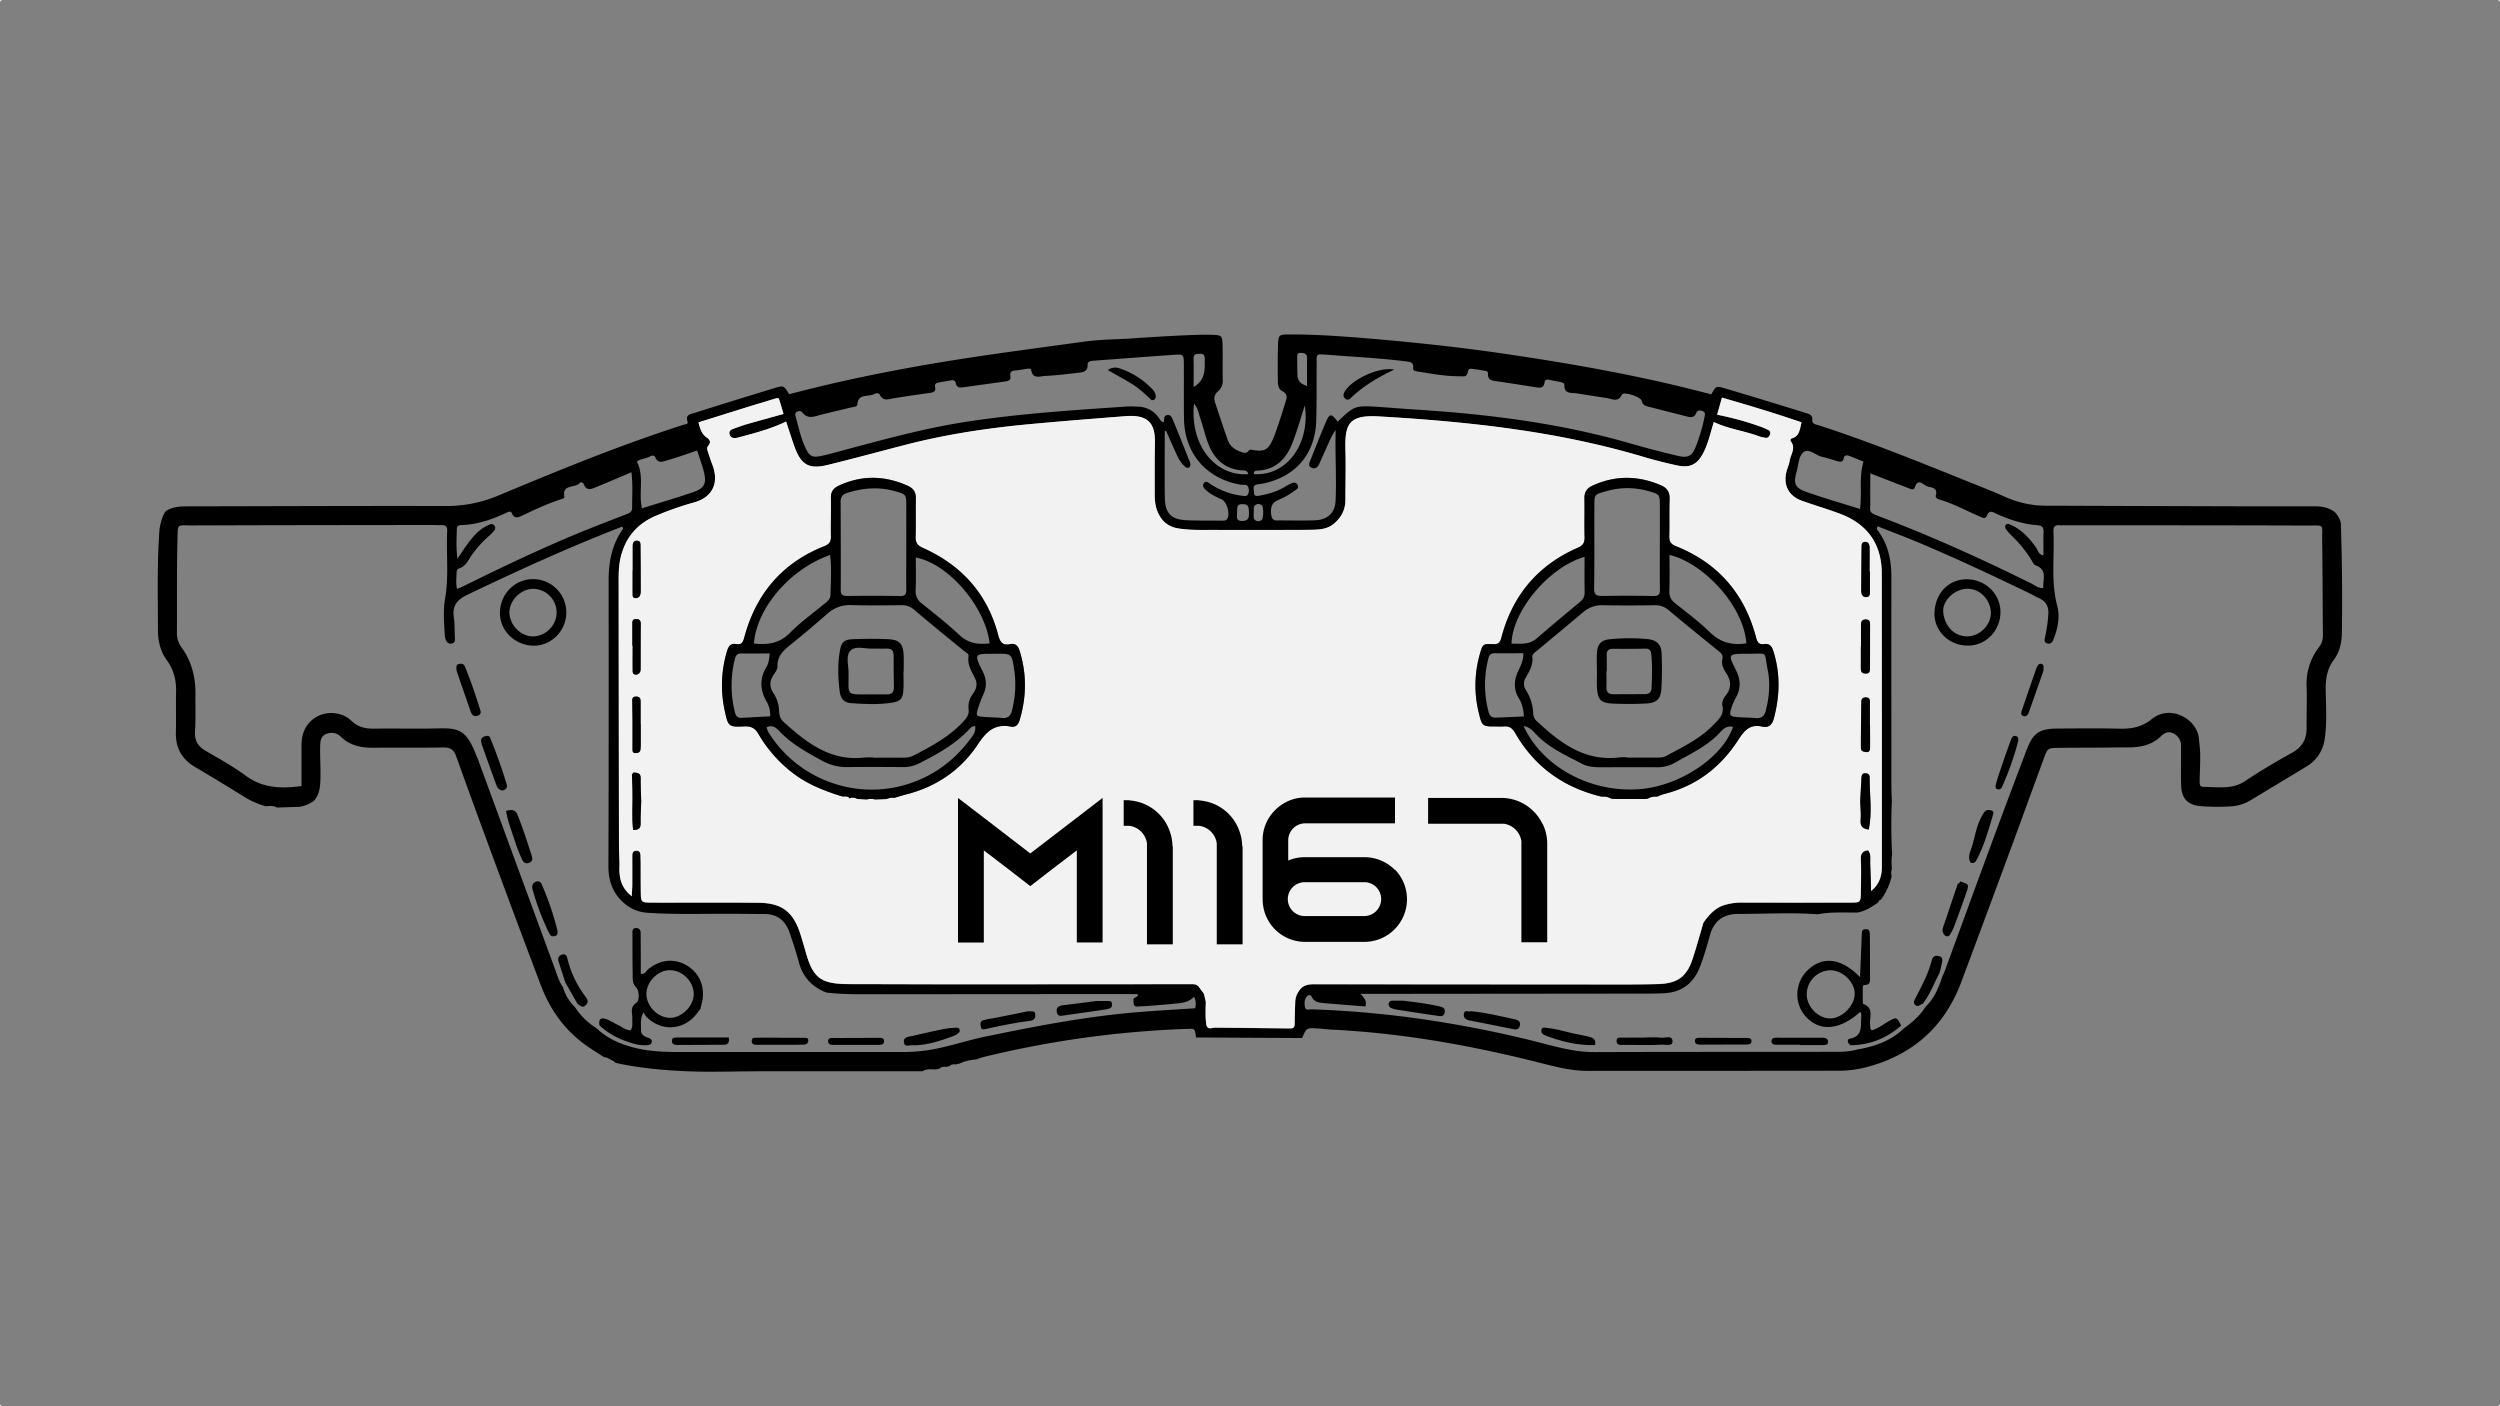 <svg xmlns="http://www.w3.org/2000/svg" viewBox="0 0 1920 1080"><rect x="0" y="0" width="1920" height="1080" fill="#808080" stroke="none"/><defs><style>.cls-1{fill:#f2f2f2;}</style></defs><g id="Capa_2" data-name="Capa 2"><g id="Capa_1-2" data-name="Capa 1"><path d="M1797.8,402.42c0-4-4.53-9-4.53-9-6.53-5-13.08-4.55-19.55-4.55-15.77,0-31.53,0-47.3,0q-77-.21-154-.49a76.07,76.07,0,0,1-31.52-6.37c-11.23-5-22.77-9.46-34.21-14.07-36.32-14.65-72.65-29.25-109.93-41.33-2.29-.75-5.16-.74-4.91-4.29.27-3.85-2.82-4.48-5.34-5.26-20.62-6.38-41.26-12.75-62-18.85-6.67-2-6.78-1.63-10.23,4.71-52-13.93-104.84-23.26-158-31.11-36.09-5.31-72.35-9.15-108.68-12.14-19.09-1.58-38.23-2.87-57.42-2.81-8,0-8.41.32-8.67,8.33-.28,8.65-.21,17.31-.15,26,0,3.42.09,7.47,3.38,9.15,4.81,2.47,3.45,5.66,2.29,9.2-1.24,3.82-2.31,7.69-3.61,11.47-2,5.83-3.76,11.78-6.31,17.37-3.37,7.35-6.77,8.74-15.28,7.12-1.38-.26-2.21-.29-3.07.86-1.68,2.24-3.67,1.32-5.8.61-4.65-1.57-8.36-4.25-10-8.91-3.42-9.58-6.57-19.24-9.77-28.89-1.05-3.15-.71-6.05,2-8.39a10.71,10.71,0,0,0,3.89-9c-.22-9,.08-17.93-.17-26.89-.21-7.24-.72-7.51-8.28-7.78-1.54-.07-3.09-.05-4.64-.05-16.7,0-59,3-59,3-9.78.55-22,.67-34.08,2.27-23.55,3.25-47.11,6.38-70.63,9.76-52.58,7.56-104.78,17.08-156.23,30.68-4-6.7-4.08-6.89-11.74-4.56q-30.54,9.28-61,18.93c-2.91.92-7.16,1.27-5.27,6.61.73,2.06-1.58,2-3,2.45-48.22,15.4-95,34.64-141.65,54.09a102.27,102.27,0,0,1-40.39,8.34c-65.82-.17-131.65.14-197.46.26-5.9,0-11.77-.06-17.11,3-3.86,1.67-5.89,14.18-5.89,14.18-2,26-1.28,51.9-1.25,77.84,0,8.51,1.9,16.38,7.07,23.5,5,6.92,7.07,14.92,6.87,23.56-.23,10.51.11,21-.15,31.54-.3,12,4.63,20.68,15,26.72,12.52,7.32,24.87,14.94,37.22,22.53a61.61,61.61,0,0,0,16.85,7.44c2.91-.18,5.84-.7,8.5,1l17.43-.55a26.77,26.77,0,0,0,11-4.57c4.66-5.26,4.92-11.81,5.05-18.27.14-7.71-.41-15.44-.25-23.14.09-3.9.05-8.29,4.88-10.07A10,10,0,0,1,261.92,566c7,6.57,15.46,8.37,24.76,8.27,17.91-.21,35.82.11,53.73-.22,5.49-.11,8.11,1.7,10,6.94,11.09,31,22.49,62,33.93,92.87q15.41,41.6,31.12,83.08c7.32,19.21,19,35.23,36.12,46.94,4.05,2.78,8.23,5.37,12.35,8,2.59.06,4.5,1.84,6.77,2.74a8.26,8.26,0,0,1,1.89,1.57s26.33,6.9,73,6.9c12.63,0,25.26-.33,37.88-.34q62.41-.06,124.84,0c3-1.87,6.4-1.61,9.75-1.4l3.25-.47c1.7-1.77,3.84-1.72,6-1.47a1.12,1.12,0,0,1,1.5-.35c1.64-1.79,3.76-1.77,5.93-1.55a1.12,1.12,0,0,1,1.51-.37,32.73,32.73,0,0,1,13.34-3.41c1.72-.61,3.41-1.36,5.18-1.8a772.75,772.75,0,0,1,157.28-21.76c5.6-.18,5.6-.26,6.51,6.61l81.46.42c3.38-7.83,3.38-7.87,12.36-7.31,3.4.2,6.78.69,10.17.86,52.65,2.52,104.28,11.62,155.35,24.28,13.47,3.34,26.86,7.37,40.92,7.38q96,.06,192-.07a87.49,87.49,0,0,0,20.23-2.16c36.53-8.86,62-30.63,75.25-66.07q18.79-50.25,37.35-100.59c8.76-23.72,17.36-47.51,26.09-71.23,2.85-7.74,2.93-7.8,11.12-7.92,10.51-.16,21-.13,31.53-.2,7.11,0,14.23-.19,21.34-.15,9.49,0,18.37-1.42,25.67-8.39,2.61-2.5,5.82-4.59,10-2.23a10.22,10.22,0,0,1,5.64,9.82c0,2.48,0,4.94,0,7.42,0,7.73-.21,15.46.12,23.18.4,9.66,5.32,14.54,15.06,15.29a161.24,161.24,0,0,0,23.16.18,32.81,32.81,0,0,0,14.88-4.6q21.42-12.87,42.81-25.83a28.89,28.89,0,0,0,14.33-21.57c1.82-12.64.94-25.32.74-37.95-.14-8.39,1.27-16,6.26-22.65,4.66-6.25,6-13.2,6.15-20.86C1799,458,1798.64,430.24,1797.8,402.42Zm-361.43-16.23c-.07-7,0-14.06,0-22.64,10.71,4.15,19.56,7.58,28.42,11,2,.76,4.93,2.36,5.75-.12,2.47-7.44,6.27-2.42,9.18-1.13s8.8.73,7,7.22c-.51,1.8,1.15,2.64,2.71,3.1,10.71,3.15,20.47,8.52,30.66,12.9,1.89.82,4.67,2.52,5.68-.14,2-5.4,5-2.93,7.91-1.6,9.9,4.47,20.15,7.74,31,8.57,3.53.26,4.87,1.61,4.77,5.12-.18,5.83-.05,11.66-.05,18-3.89-.42-4.15-3.78-5.57-5.78-5.24-7.41-11.19-13.95-19.71-17.68-1.11-.48-2.33-1.17-3.39-.16-1.45,1.36-.64,2.86.28,4.1a34.49,34.49,0,0,0,3.65,4.17,93,93,0,0,1,15.7,19.36c.78,1.31,1.56,3.18,2.77,3.61,9.72,3.46,5.6,11.07,6.13,17.54-4,.23-6.38-2.07-9-3.39-38.09-18.91-76.81-36.4-116.58-51.52C1434.66,393.26,1436.46,393.47,1436.37,386.19ZM1385.44,347c4.11-2.78,9.32,3,14.4,4,3.6.72,7.1,2,10.62,3,2.5.75,4.74,1.48,5.58-2.26.53-2.37,2.55-2.27,4.42-1.55,3.4,1.33,6.77,2.74,10.71,4.35-3.67,12.16-1,24-2.69,36.35-13.91-4.37-27.69-8.34-41.19-13.07-8.82-3.09-10.07-6.51-7.47-15.69C1381.31,356.86,1381.34,349.79,1385.44,347ZM999,271c2.56.16,4.88.52,4.83,4-.1,6.92,0,13.84,0,21.51-4.64-1.67-7.21-3.86-7.35-8.09-.17-4.59-.19-9.19-.21-13.8C996.18,272.81,996.25,270.84,999,271Zm-33.36,90.42c14.22-.55,22.3-9.16,27-21.38,3.64-9.38,6.35-19.12,9.47-28.7,4.31,30-14.36,54.49-39.08,52.77C962.62,362,963.91,361.49,965.59,361.43Zm.23,10.57c1.82-.27,3.66-.51,5.46-.91,24.33-5.56,38.81-23,39.54-48,.41-14.51.21-29.05.31-43.58.06-7.53-1-7.77,7.7-7.08,20.32,1.63,40.7,2.56,60.95,5.13,3.47.45,6,.77,5.47,5.16-.21,1.9,1.5,2.28,3.14,2.55,11,1.75,21.92,3.86,33.1,3.7,1.74,0,3.76.69,5.06-1.25,1.07-1.6.25-4.84,3.55-4.49,3.67.4,7.32,1.08,11,1.68a1.9,1.9,0,0,1,1.63,1.93c-.34,5.43,3.42,5.53,7.27,6.06,9.79,1.37,19.53,3,29.3,4.5,3.07.45,6.29,1,6.86-3.71.19-1.58,1.43-2.52,3.39-2.05,3,.72,6,1.16,9.06,1.84,1.17.27,2.85.76,2.8,2-.35,7.48,5.4,5.95,9.6,6.64q11.43,1.86,22.89,3.58c4.21.64,8.7,3.72,11.78-2.74,1.1-2.3,14.21,1.61,15,4.77s2.59,3.92,5,4.54c10.16,2.62,20.33,5.17,30.49,7.78,3.12.81,5.29.24,6.62-3.09.82-2.06,2.89-2,4.78-1.21,2.32,1,1.82,2.73,1.43,4.65a134.33,134.33,0,0,1-6.51,22.18c-3,7.79-6,9.45-14.35,7.45q-18.45-4.38-36.69-9.64C1198,325,1143.2,318.11,1087.9,314.6c-9.25-.6-18.5-1.36-27.75-2-19.71-1.28-19.72-1.25-32.83,11.25-4.88-6.52-6.15-6.53-9.19.61-4.1,9.64-7.93,19.4-11.8,29.15-.76,1.94-1.94,4.28.89,5.6s4.69-.22,5.85-2.76q3.82-8.43,7.6-16.86a47.1,47.1,0,0,1,5.13-9.38c-.54,18.32.75,36.44-.08,54.52-.41,9.16-6.16,14.45-15.67,14.85-9,.37-17.93.15-26.9.1-2.64,0-5.7.78-6.62-3.21-1.15-4.94-.1-9.61,3.1-11.38,2.69-1.51,5.62-2.58,8.29-4.1a80.84,80.84,0,0,0,7.71-5.09,2.49,2.49,0,0,0,1-3.22,3,3,0,0,0-3.79-1.83,31.45,31.45,0,0,0-5.75,2.86c-6.17,3.76-13,5.73-20,7-1.94.35-4,.45-4-2.19C963.12,376.14,961.33,372.66,965.82,372Zm-3,21.61c.24-2.06-.69-4.66,1.49-5.87a3.81,3.81,0,0,1,5,.73c1.17,1.48,1,9.37-.18,10.6a4,4,0,0,1-5.07.54C962.13,398.25,963,395.69,962.86,393.61Zm-12.89.07c.53-2.65-1-6.51,4.08-6.47,4.41,0,5.14,1.27,5.14,7.45,0,3.84-1.24,5.45-5.28,5.45C948.66,400.1,950.26,396.47,950,393.68Zm-22-52.8c4.71,12.15,13.2,19.77,26.79,20.43a4.08,4.08,0,0,1,3.29,1.25,9.62,9.62,0,0,1,.56,1.58C933.54,366.08,913.63,342,917,310c3.2,3.67,3.62,7.87,4.91,11.58C924.14,327.94,925.55,334.61,928,340.88Zm-6.53-69.13c2.78-.16,3.83,1.05,3.81,3.8-.06,7.8,1,16-8.56,21.7,0-7.93.14-14.86-.06-21.78C916.54,271.67,918.93,271.89,921.45,271.75ZM611.79,316.39c1.45-1,3.46-.87,4.28.22,4.15,5.58,9.11,3.3,14.15,2,7.77-2,15.59-3.77,23.39-5.66,1.77-.43,4.7-.5,4.81-2.15.6-8.94,8.5-5.74,13-8.16,1.4-.76,3.55-1,4.24.45,2.74,5.6,7.06,3.33,11.16,2.7,8.85-1.36,17.7-2.73,26.57-3.93,3-.42,5.65-.71,4.73-4.86-.4-1.81.6-2.86,2.39-3.16,3.36-.59,6.7-1.21,10-1.77,1.73-.28,3.21.37,3.49,2.12.59,3.41,2.88,3.63,5.51,3.28,10.71-1.45,21.4-3,32.11-4.41,2.66-.36,4.93-.95,4.34-4.44-.46-2.76.84-3.86,3.54-4.07,3.07-.24,6.1-.88,9.17-1.28,1.2-.16,3.11-.37,3.29.82,1.1,7.52,6.89,4.78,10.78,4.62,8.63-.36,17.23-1.5,25.82-2.46,3.45-.39,6.82-1.07,6.73-5.85-.07-2.95,2.23-3.19,4.51-3.36,20.64-1.52,41.28-3.16,61.93-4.54,7.31-.49,7.41-.2,7.46,7.46.09,13.91-.09,27.83.12,41.74.42,26.67,17.48,46.3,43.76,50.58,1.78.29,4-.54,5.19,1.16a6.25,6.25,0,0,1,.16,6.18c-.75,1.7-2.53,1.35-4.07,1.18a56,56,0,0,1-24.19-8.72c-1.71-1.09-3.89-3.3-5.55-1.06-1.86,2.51.62,4.58,2.46,6.14,3.31,2.83,7.28,4.59,11.21,6.41,4.1,1.89,6.67,11.45,4.15,15-1,1.47-2.65,1.31-4.18,1.3-9-.08-17.94.08-26.89-.33-12-.55-16.59-5.32-16.77-17.43-.24-17-.05-34-.05-51l1-.26c2.71,6.09,5.34,12.24,8.14,18.29,1.69,3.65,3.72,7.15,6.95,9.69a2.84,2.84,0,0,0,2.53.26,3.05,3.05,0,0,0,1.08-2.24,6.67,6.67,0,0,0-.68-2.66c-4.21-10.59-8.41-21.2-12.76-31.74-.79-1.91-1.84-4.31-4.65-3.59s-1.8,3.53-2.44,5.49c-2.28-.52-3.1-2.65-4.31-4.23a19.49,19.49,0,0,0-15.14-7.78,75.28,75.28,0,0,0-9.26-.11c-41,2.79-82.06,5.4-122.73,11.67-33.61,5.19-66.35,14.37-99.16,23.16-4.16,1.11-8.33,2.29-12.56,3.13-6.39,1.29-8.61.39-11.35-5-4.09-8-5.72-16.92-8.22-25.48A2.82,2.82,0,0,1,611.79,316.39ZM499.25,350.51c1.34-.74,3.28-1.09,4,.7,2.19,5.19,6.22,3.17,9.46,2.24,7.36-2.08,14.56-4.73,22.71-7.44,1.85,5.79,3.67,10.7,5,15.74,2.47,9.56.8,13.22-8.31,16.31-12.8,4.37-25.78,8.17-39.12,12.35-2.7-11.93,2-24.22-3.85-35.91C491.57,352.36,495.85,352.41,499.25,350.51ZM379.62,403.59a2.53,2.53,0,0,0-3.24-.86,28.93,28.93,0,0,0-9.35,5.86c-5.93,5.49-10.2,12.27-15.69,20.48-1.17-8.79-.66-16-.47-23.13.05-1.9,1.29-2.61,3-2.66,12.61-.33,24.2-4.36,35.44-9.68,1.48-.71,3.11-1.21,3.89.71,1.77,4.35,4.86,3.06,7.65,1.75,9.77-4.58,19.5-9.24,29.8-12.55,1.18-.38,3-.78,2.76-2-1.86-10.06,8.49-6.4,11.84-10.59.8-1,2.58-.32,3.06.9,2.28,5.83,6.28,3.6,9.94,2.11,8.54-3.48,17-7.14,26.69-11.22,1.22,10,.48,18.6.55,27.19,0,3.68-2.67,4.37-5.29,5.39-11.21,4.34-22.46,8.62-33.59,13.18-31.4,12.86-62,27.56-92.41,42.54-.8.39-1.64.66-3.14,1.24-1.12-4.12-.47-8-.42-11.8,0-1.59.18-3.33,1.88-3.86,5.32-1.66,7.15-6.53,9.94-10.49a82.48,82.48,0,0,1,13-14.39,34.78,34.78,0,0,0,4.42-4.66A2.89,2.89,0,0,0,379.62,403.59ZM917.93,774.35c-14.76,1-29.55,1.78-44.29,3-39.48,3.24-78.26,10.78-117,18.78-15.42,3.19-30.3,8.57-46,10.7a130.78,130.78,0,0,1-17.57,1.12q-85.3,0-170.65,0c-12.06,0-24.16-.39-35.88-3.49-10.48-2.77-20.38-7-28.32-14.73a53,53,0,0,1-16.81-16.49,32.68,32.68,0,0,1-9-15.15c-2.87-3.74-4.12-8.23-5.71-12.55q-29.82-81.15-59.62-162.33c-.43-1.16-1-2.26-1.42-3.41-7.63-19.77-13.89-20.73-29.47-20.38-16.37.37-32.76-.06-49.14.17-6.47.08-12.09-1.21-16.94-5.81a21.88,21.88,0,0,0-11.42-5.8c-13.13-2.28-24.9,6.13-26.8,19.37a60.91,60.91,0,0,0-.34,8.34c0,9.25,0,18.5,0,28-15.71,2.13-29.86,1.64-42.9-8-9.64-7.14-20.28-12.94-30.66-19-6-3.49-8.67-8-8.21-15.09.6-9.24.17-18.54.33-27.81.24-13.34-2.8-25.72-10.72-36.64a18,18,0,0,1-3.52-11.21c.16-23.8-.18-47.6.42-71.39.32-12.82-.72-11,11.22-11,61.81-.25,123.64-.26,185.45-.36,1.86,0,3.72.22,5.56.11,3.35-.21,5.13.73,4.93,4.62-.85,17.22,1.38,34.48-1.61,51.74-1.57,9.07-.86,18.49-.25,27.75a13.74,13.74,0,0,0,.63,3.62c.78,2.28,2.35,3.71,4.91,3.18,2.4-.51,2.29-2.55,2.21-4.42-.23-5.25-.06-10.55-.81-15.72-1.32-9,2.54-13.53,10.7-17.44,38.95-18.62,78.18-36.56,118.45-52.12a1.44,1.44,0,0,1,.38,2.3c-8.34,11.9-10.68,25.38-10.65,39.56q.09,53.78.05,107.54,0,55.63-.2,111.27c0,10.33,2.77,19.45,10.32,26.83a30,30,0,0,0,19.73,9c21,1.41,42,.72,63,.78,9,0,17.92.18,26.89.18,10,0,16.12,5.29,19.23,14.39,2.48,7.29,5,14.6,6.93,22.06,3,11.72,10.09,19.5,21.24,23.82,9.83,1.25,19.69,1.34,29.58,1.33l203.1-.15h6.38c.9,3.2-3.57,1.9-3.21,4.82.31,2.52-.37,5.07,3.5,4.76,2.16-.18,4.32-.18,6.48-.35,6.78-.54,13.56-1,20.33-1.71,5.73-.58,11.68-.54,16.24-5.47C918.72,768.82,918.47,771.46,917.93,774.35Zm79.59-13A14.87,14.87,0,0,0,994.8,769c-.2,5.56-.39,11.12-.45,16.67,0,2.37-.12,4.29-3.27,4.25l-57.86-.62c-2.32,0-5.07,1.85-6.6-1.54-1-6.12-.63-12.28-.52-18.44-.21-.87-.47-1.73-.62-2.61l-.8-3.42c-1.46-2-2.9-3.9-4.35-5.85l-1.68-1.15-2.13-.37q-93.1.06-186.2.12c-25,0-50-.1-75.05-.15-2.16,0-4.32,0-6.49-.07-18.09-.51-24.08-5.06-29.27-22.27-1.68-5.61-3.22-11.26-5-16.82-5.42-16.42-14.16-23-31.3-23.29-17-.25-34-.13-50.95-.16-10.5,0-21,0-31.5,0-8.45,0-8.48-.1-8.59-8.87-.08-7.11,0-14.21-.07-21.31,0-1.85-.09-3.7-.11-5.55,0-2.44-.64-4.36-3.64-4.05-2.43.25-2.72,2-2.71,4,.06,7.42.07,14.82,0,22.24,0,2.42-.23,4.83-.41,8.65-8.77-6.92-9.89-15.27-9.36-24.28-.15-5.55-.44-11.1-.45-16.65q-.17-100.15-.24-200.32c0-5.85,0-11.67,1.22-17.51,3.46-16.47,13.08-27.69,28.48-33.86A237.34,237.34,0,0,1,532.8,386c13.65-3.56,20.13-14.29,14.24-29.33-1.13-2.87-2.08-5.81-3-8.74-.57-1.74-1.54-3.69-.19-5.31,2.38-2.88,1.7-4.67-1.22-6.69-3.76-2.6-5-6.83-6.13-11.51,14.55-4.55,29-9.06,43.37-13.55,2.06-.64,4.15-1.21,6.21-1.83,3.55-1.08,7.06-2.21,10.63-3.2.46-.13,1.47.23,1.58.58,1.23,3.78,2.32,7.6,3.5,11.55-9.71,2.69-19.18,5.28-28.63,8-3,.84-5.84,2-8.76,3-2.41.83-5.07,1.73-3.91,5,1,3,3.84,2.79,6.29,2.15,12.46-3.31,25-6.5,37-12.32,2.21,6.66,4.17,13.06,6.46,19.34,5,13.94,11.18,17.49,25.51,14,19.77-4.86,39.43-10.21,59.14-15.31,31.47-8.13,63.49-12.94,95.82-16,24.61-2.29,49.25-4.23,73.89-6.16,18.35-1.44,22.74,6.58,22.43,21.07-.27,12.66-.13,25.34-.17,38,0,4.65.25,9.31,1.95,13.67,2.88,7.41,8,12.2,16.16,13.49,10.46,1.66,21,1,31.46,1.15l49,0c8-.1,16.08.07,24.11-.18,5.26-.17,10.43-.89,14.79-4.48,5.83-4.82,9-10.79,9-18.44,0-13,.37-26,0-38.95-.55-20,3.32-26.44,25.92-25.12,68.6,4,136.65,11.25,202.82,31,8.56,2.55,17.26,4.76,26,6.63,10.14,2.16,15.6-.76,20.3-10,3.68-7.2,5.32-15.1,7.9-23.36,10.82,5.23,22.7,6.7,33.85,10.66a24,24,0,0,0,6.25,1.52c1.64.11,2.68-1.28,3.17-2.89a2.63,2.63,0,0,0-1.4-3.12,50.28,50.28,0,0,0-6.8-2.89,229.75,229.75,0,0,0-32.54-8.87c1.26-4.49,2.39-8.49,3.7-13.14,20.68,6,40.93,12.06,61.12,19-1.39,5.26-1.41,10.55-7.41,12.33a1.44,1.44,0,0,0-.89,2.17c4.18,5.23,0,10-.79,14.92-.46,3-1.89,5.87-2.59,8.86-2.42,10.25,1.95,18.4,11.95,21.95s20,6.44,29.75,10.17c20.73,7.91,31.52,23.22,31.57,45.41q.27,112.67.14,225.35c0,7.18-1.88,13.65-8.26,18.83-.15-6.86-.18-13.73-.5-20.59-.17-3.62.82-7.49-1.79-10.73-3.86.55-5.79,2.21-5.61,6.66.37,8.62.14,17.28,0,25.91-.13,7.49-.24,7.62-8,7.63q-41.19.1-82.37,0a45,45,0,0,0-15.47,2.25c-6.72,2.4-11,7.62-15,13.08-2.72,9.15-5.25,18.36-8.2,27.43-4.6,14.13-11.54,19.32-26.56,19.8-10.19.34-20.39.32-30.59.32q-115.36,0-230.75-.15C1006.68,755.94,1001.17,755.48,997.52,761.33ZM1781,497a46.07,46.07,0,0,0-9.52,30.25c.33,10.5-.08,21,0,31.52.12,8.84-3.3,15-11.35,19.44C1748,584.9,1736,592,1724.48,599.73c-10.27,6.91-21.33,4.6-32.27,4.6-3.15,0-2.88-2.71-2.87-4.81.09-6.49.48-13,.41-19.45,0-4.31-.62-8.6-1-12.91-1.3-14.61-21.55-26.7-36.23-14.89-7.67,6.18-15.57,7.59-24.81,7.35-15.74-.39-31.51-.2-47.27-.09-14.33.09-19,3.22-24.17,16.89q-14,36.72-27.6,73.6c-11.65,31.53-23.13,63.11-34.7,94.65-.75,2-1.68,4-2.54,6-2.67,8.36-6.08,16.32-12.61,22.52-4.28,6.83-10.2,12-16.68,16.62-9.93,9.56-22.23,13.92-35.51,16.12-5.38,1.64-10.94,1.86-16.5,1.87-61.79.07-123.57,0-185.35.22-17.62.08-34-5.43-50.78-9.48-54.76-13.26-110.2-21.52-166.56-23.37-1.91-.06-4.76,1.25-5.27-1.91-.44-2.69-.51-5.6,1.47-7.94,1.31-1.55,3-1.38,3.73.2,2.15,4.45,6.24,4.58,10.17,4.92,10.41.94,20.83,1.69,31.08,2.5,1.29-3.94-.64-6.21-3.74-9.66h24.68q97.79-.09,195.55-.2c4.62,0,9.26-.07,13.88-.37,14-.9,22.6-8.94,27.16-21.61,2.72-7.52,5-15.23,7.13-22.95,3.11-11.05,10.33-16.23,21.72-16.25,20.34,0,40.68-1.2,61,.28,10.17-2,20.47-1.2,30.72-1.38,6.09-1.15,11.12-4.46,16-7.94a1.6,1.6,0,0,1,1.64-1.67,48,48,0,0,0,8.44-18.33,8.69,8.69,0,0,1,.23-5.63,39.26,39.26,0,0,1,.1-11q-1.11-20.43-.19-40.89c-.12-3.69-.35-7.39-.36-11.09,0-53.76-.13-107.52,0-161.29,0-13.06-2.57-25.09-10.54-35.66-.54-.71-1-1.48,0-3.1,10.65,4.22,21.5,8.29,32.17,12.79,29,12.21,57.42,25.6,85.72,39.3,1.94.94,3.77,2.14,5.74,3,5.51,2.35,7.79,6.27,7.46,12.38a117.32,117.32,0,0,1-2.47,17.38c-.46,2.3-1.11,4.46,1.85,5.16,2.6.61,3.82-1.22,4.68-3.43,3.2-8.24,5-17,2.77-25.42-5-18.95-2-38.08-2.92-57.11-.18-3.56,1.08-5.18,4.71-4.87,1.54.12,3.09,0,4.64,0,61.8.06,123.61,0,185.42.25,13.94.06,11.42-1.87,11.62,11.89.37,24.1.29,48.2.58,72.29A14.32,14.32,0,0,1,1781,497Z"/><path class="cls-1" d="M1445.15,440.15c-.05-22.19-10.84-37.5-31.57-45.41-9.79-3.73-19.88-6.65-29.75-10.17s-14.37-11.7-11.95-21.95c.7-3,2.13-5.85,2.59-8.86.76-4.91,5-9.69.79-14.92a1.44,1.44,0,0,1,.89-2.17c6-1.78,6-7.07,7.41-12.33-20.19-7-40.44-13-61.12-19-1.31,4.65-2.44,8.65-3.7,13.14a229.75,229.75,0,0,1,32.54,8.87,50.28,50.28,0,0,1,6.8,2.89,2.63,2.63,0,0,1,1.4,3.12c-.49,1.61-1.53,3-3.17,2.89a24,24,0,0,1-6.25-1.52c-11.15-4-23-5.43-33.85-10.66-2.58,8.26-4.22,16.16-7.9,23.36-4.7,9.22-10.16,12.14-20.3,10-8.73-1.87-17.43-4.08-26-6.63-66.17-19.74-134.22-27-202.82-31-22.6-1.32-26.47,5.11-25.92,25.12.37,13,0,26,0,38.95,0,7.65-3.2,13.62-9,18.44-4.36,3.59-9.53,4.31-14.79,4.48-8,.25-16.07.08-24.11.18l-49,0c-10.5-.15-21,.51-31.46-1.15-8.19-1.29-13.28-6.08-16.16-13.49-1.7-4.36-2-9-1.95-13.67,0-12.68-.1-25.36.17-38,.31-14.49-4.08-22.51-22.43-21.07-24.64,1.93-49.28,3.87-73.89,6.16-32.33,3-64.35,7.83-95.82,16-19.71,5.1-39.37,10.45-59.14,15.31-14.33,3.52-20.46,0-25.51-14-2.29-6.28-4.25-12.68-6.46-19.34-12,5.82-24.54,9-37,12.32-2.45.64-5.25.84-6.29-2.15-1.16-3.27,1.5-4.17,3.91-5,2.92-1,5.8-2.13,8.76-3,9.45-2.69,18.92-5.28,28.63-8-1.18-3.95-2.27-7.77-3.5-11.55-.11-.35-1.12-.71-1.58-.58-3.57,1-7.08,2.12-10.63,3.2-2.06.62-4.15,1.19-6.21,1.83-14.41,4.49-28.82,9-43.37,13.55,1.16,4.68,2.37,8.91,6.13,11.51,2.92,2,3.6,3.81,1.22,6.69-1.35,1.62-.38,3.57.19,5.31,1,2.93,1.91,5.87,3,8.74,5.89,15-.59,25.77-14.24,29.33a237.34,237.34,0,0,0-27.93,9.72c-15.4,6.17-25,17.39-28.48,33.86-1.22,5.84-1.23,11.66-1.22,17.51q.06,100.17.24,200.32c0,5.55.3,11.1.45,16.65-.53,9,.59,17.36,9.36,24.28.18-3.82.39-6.23.41-8.65,0-7.42,0-14.82,0-22.24,0-2,.28-3.73,2.71-4,3-.31,3.61,1.61,3.64,4.05,0,1.85.1,3.7.11,5.55,0,7.1,0,14.2.07,21.31.11,8.77.14,8.83,8.59,8.87,10.49.06,21,0,31.5,0,17,0,34-.09,50.95.16,17.14.25,25.88,6.87,31.3,23.29,1.83,5.56,3.37,11.21,5,16.82,5.19,17.21,11.18,21.76,29.27,22.27,2.17.06,4.33.06,6.49.07,25,0,50,.15,75.05.15q93.1,0,186.2-.12l2.13.37,1.68,1.15c1.45,2,2.89,3.9,4.35,5.85l.8,3.42c.15.88.41,1.74.62,2.61-.11,6.16-.47,12.32.52,18.44,1.53,3.39,4.28,1.53,6.6,1.54l57.86.62c3.15,0,3.26-1.88,3.27-4.25.06-5.55.25-11.11.45-16.67a14.87,14.87,0,0,1,2.72-7.62c3.65-5.85,9.16-5.39,14.68-5.39q115.36.07,230.75.15c10.2,0,20.4,0,30.59-.32,15-.48,22-5.67,26.56-19.8,3-9.07,5.48-18.28,8.2-27.43,4-5.46,8.32-10.68,15-13.08a45,45,0,0,1,15.47-2.25q41.19.09,82.37,0c7.71,0,7.82-.14,8-7.63.14-8.63.37-17.29,0-25.91-.18-4.45,1.75-6.11,5.61-6.66,2.61,3.24,1.62,7.11,1.79,10.73.32,6.86.35,13.73.5,20.59,6.38-5.18,8.26-11.65,8.26-18.83Q1445.25,552.82,1445.15,440.15ZM485.82,438h.1c0-6.18,0-12.36,0-18.53,0-2.32.66-4.48,3.64-4.15,2.57.29,2.31,2.58,2.33,4.29q.18,17.15.16,34.29a8.79,8.79,0,0,1-.63,3.61,3.48,3.48,0,0,1-3.92,1.78c-1.55-.22-1.68-1.55-1.69-2.76C485.8,450.33,485.82,444.15,485.82,438Zm2.4,37.46c2.6-.08,3.89.94,3.87,3.79-.11,11.4,0,22.8-.08,34.2a6.26,6.26,0,0,1-.42,2.71,3.56,3.56,0,0,1-3.83,1.9c-1.55-.19-1.86-1.51-1.87-2.68-.08-6.47,0-12.94,0-19.41h-.26c0-5.55,0-11.09,0-16.64C485.56,477.35,485.57,475.53,488.22,475.43Zm.71,59.53c3.09.17,3.09,2.33,3.09,4.57,0,5.55,0,11.09,0,16.64h.1c0,4.93,0,9.86,0,14.79a44.19,44.19,0,0,1-.21,4.61c-.26,2.38-2,2.81-4,2.76-2.21-.05-2.14-1.68-2.14-3.23,0-6.78,0-13.55,0-20.34,0-4.93-.16-9.85-.16-14.78C485.62,537.63,484.89,534.73,488.93,535ZM492,632.47c.1,4.37-2.46,4.93-5.75,5-1.28-10.58-.13-21.19-.53-31.78q-.21-5.46-.4-10.9c.43-.5.85-1,1.27-1.52,2.78.27,5.54.22,5.46,4.4-.1,5.86.25,11.71.4,17.56C492.3,621,491.89,626.73,492,632.47Zm291.24-80c-1.13,3.88-3,6.25-7,5.48-12.42-2.34-18.79,3.89-25.42,13.9-13,19.64-31.87,32.4-55,38.25-3,.75-5.89,1.71-8.83,2.58a11.56,11.56,0,0,0-6.08.94l-9,.29a11.1,11.1,0,0,0-6,0l-7.12-.34c-2.06-.71-4.09-1.79-6.28-.4-1.17-2-3.08-1.52-4.87-1.51l-1.84-.35c-13.26-4.21-26.08-9.22-37.23-17.94a101.83,101.83,0,0,1-26.09-29.78c-2.73-4.76-6.05-6-11.18-5.76-11.54.58-12.08,0-14.54-11.38a91.08,91.08,0,0,1,1.39-45.78c1.2-4.09,2.62-6.88,7.44-6.07,4,.69,5.08-1.41,6-5,8.94-33.51,29.09-57.4,61.57-70.22,4-1.6,5-3.64,5-7.47-.14-9.89.12-19.78,0-29.67-.06-4.63,1.91-7.37,6-9.29,17.64-8.21,35.17-7.89,52.83,0,4.56,2,6.53,5,6.4,10-.23,9.58.08,19.17-.19,28.74-.12,4.44.78,6.94,5.46,9,29.6,13.19,49.58,35.08,57.91,66.78,1.33,5,3,8.48,9.05,7.22,3.92-.8,6.09.79,7.39,4.87C788.57,517.27,788.43,534.81,783.26,552.51Zm578.91-.45c-1.36,5-4.36,7-8.72,6-9.59-2.15-13.85,2.93-18.63,10.34-13.52,21-32.33,35.36-57,41.45a40.82,40.82,0,0,0-5.14,2,11.63,11.63,0,0,0-7.29,1.56l-2,.2h-24.06l-1.93-.22a12.07,12.07,0,0,0-7.32-1.53c-29-6.88-51.43-22.78-66.31-48.62-2.45-4.26-4.8-5.76-9.21-5.31-1.83.18-3.71,0-5.56,0-10.41.06-10.82-.11-13.17-9.81a87.56,87.56,0,0,1,.64-45.78c2.19-7.57,2.3-8,10.1-7.6,4.64.23,5.52-1.69,6.54-5.47,8.59-32.13,28-55.25,58.55-68.57,4.11-1.79,5.37-4,5.25-8.26-.29-9.89.07-19.79-.12-29.68-.1-5,2-7.9,6.54-9.94,17.38-7.85,34.65-7.6,52.06-.18,4.89,2.08,7,5.28,6.8,10.69-.34,9.26,0,18.55-.24,27.82-.11,4.11.58,6.54,5.06,8.32,32.37,12.9,52.82,36.55,61.61,70.2,1,3.66,2.24,5.57,6.1,5,4.17-.59,5.91,1.48,7.13,5.33C1367.44,517.41,1366.93,534.65,1362.17,552.06Zm74,22.19c0,2-.54,3.62-3.16,3.36-2-.2-3.76-.76-3.84-3-.15-4,0-8,0-12q.09-11,.24-22.09c0-2.53,0-5,3.7-4.92,3.39.09,2.86,2.59,2.9,4.58.09,5.52,0,11,0,16.57h.13C1436.23,562.59,1436.27,568.42,1436.22,574.25Zm-6.53-153.86c0-1.79.06-4,2.49-4.2,2.82-.22,3.64,2,3.67,4.27.1,6.13,0,12.28,0,18.42h.22c0,5.53,0,11.06,0,16.59,0,1.76-.79,3-2.64,3.09a3.35,3.35,0,0,1-3.58-2.26,7.63,7.63,0,0,1-.46-2.72C1429.48,442.52,1429.55,431.45,1429.69,420.39Zm-.56,76.21h.13c0-5.55,0-11.1,0-16.65,0-2.51.71-4.14,3.57-4.21,3.06-.08,3.41,1.77,3.41,4.19q-.11,16.63-.07,33.28c0,2.44-.3,4.18-3.4,4.1-2.85-.08-3.68-1.49-3.64-4.08C1429.19,507.7,1429.13,502.15,1429.13,496.6Zm6.09,140.49c-4.14-.54-6.67-2.07-6.25-7.07s-.18-9.82-.33-14.73c.35-6.1.68-12.2,1-18.28.1-1.65.78-3.07,2.61-3.16,2.06-.11,3.67.83,3.65,3.11C1435.81,610.33,1438,623.76,1435.22,637.09Z"/><path d="M783,499.63c-1.3-4.08-3.47-5.67-7.39-4.87-6.07,1.26-7.72-2.19-9.05-7.22-8.33-31.7-28.31-53.59-57.91-66.78-4.68-2.08-5.58-4.58-5.46-9,.27-9.57,0-19.16.19-28.74.13-5-1.84-8-6.4-10-17.66-7.86-35.19-8.18-52.83,0-4.13,1.92-6.1,4.66-6,9.29.15,9.89-.11,19.78,0,29.67.06,3.83-.92,5.87-5,7.47-32.48,12.82-52.63,36.71-61.57,70.22-1,3.58-2.06,5.68-6,5-4.82-.81-6.24,2-7.44,6.07a91.08,91.08,0,0,0-1.39,45.78c2.46,11.34,3,12,14.54,11.38,5.13-.25,8.45,1,11.18,5.76a101.83,101.83,0,0,0,26.09,29.78c11.15,8.72,24,13.73,37.23,17.94l1.84.35c1.79,0,3.7-.47,4.87,1.51,2.19-1.39,4.22-.31,6.28.4l7.12.34a11.1,11.1,0,0,1,6,0l9-.29a11.56,11.56,0,0,1,6.08-.94c2.94-.87,5.86-1.83,8.83-2.58,23.14-5.85,42-18.61,55-38.25,6.63-10,13-16.24,25.42-13.9,4.09.77,5.91-1.6,7-5.48C788.43,534.81,788.57,517.27,783,499.63Zm-79.65-71.47c25.4,4.87,53.51,38.14,56.66,65.92-8.54,1.05-16.09.17-23-6.23-9.23-8.61-19.19-16.48-29.07-24.39a11.37,11.37,0,0,1-4.72-10.25C703.55,444.89,703.33,436.55,703.33,428.16Zm-52.91-49.52c12.36-4,24.79-4.93,37.34-1.28,8.18,2.38,8.2,2.53,8.24,10.74.07,10.5,0,21,0,31.5h0c0,11.13-.1,22.25,0,33.37.05,3.48-.9,4.84-4.68,4.78-13.58-.23-27.18-.19-40.77-.06-3.48,0-4.9-.93-4.88-4.67.1-22.54,0-45.09-.09-67.64C645.59,381.81,646.91,379.78,650.42,378.64ZM637.55,426.2c1.14,10.47.58,20.76.23,31-.11,3.34-3,5.16-5.42,7.14-8.58,7.09-17.74,13.62-25.48,21.53-8.13,8.32-17.38,9.51-27.88,8.33C581.15,466.9,606.71,437,637.55,426.2ZM569.43,551.31c-3,.15-4.35-1.5-5-4.27a83.33,83.33,0,0,1,0-41.09c.71-2.79,2-4.17,5-4.1,7.05.15,14.11,0,21.73,0-.43,4.54-.86,7.6-2.48,10.27-5.52,9.08-5,17.94.24,27a19.64,19.64,0,0,1,2.56,11Zm175,17.29c-13.6,17.72-31.11,29.73-52.85,35.13-39.13,9.72-80.75-7.44-101.6-41.7a17.94,17.94,0,0,1-1.28-3.46c5-2.38,8,1,10.61,3.73,9.18,9.47,20.53,15.6,31.89,21.83a38.24,38.24,0,0,0,19.41,5c14.49-.17,29-.13,43.5,0A26.38,26.38,0,0,0,706.42,586c13.82-7,27.22-14.49,38-25.93,1-1.09,2-2.45,4.52-2.44C749.69,562.26,746.8,565.45,744.39,568.6Zm2.89-35.89a16.22,16.22,0,0,0-3.43,12.12c.47,3.82-1.28,6.29-3.68,8.94-10.83,11.91-24.69,19.29-38.69,26.53-2.89,1.49-5.88,1.64-9,1.62-7.1-.07-14.2,0-21.3,0v-.12a65.39,65.39,0,0,0-7.41,0c-26,3-44.35-11.39-62-27.35-2.51-2.27-3.28-5.1-3.47-8.25A26.71,26.71,0,0,0,594,532.28c-3.08-4.5-3.15-9.13,0-13.8,1.35-2,3.18-4.44,3.11-6.62-.31-8.72,5.48-13.05,11.31-17.75q13.68-11.06,26.89-22.69a25.54,25.54,0,0,1,18.54-6.71c12.64.38,25.32.19,38,.08a14.2,14.2,0,0,1,10.11,3.39C714.61,479,727.57,489.42,740.45,500c1.41,1.15,3.72,2,3.4,4-1.07,6.7,2.56,11.81,5.14,17.34C750.9,525.42,749.78,529.39,747.28,532.71Zm29.92,12.94c-1.14,4.27-3.26,6.22-7.8,5.74s-9.22-.43-13.81-.8c-6-.47-6.28-.8-4.4-6.84a110.38,110.38,0,0,1,4.3-11.17c2.51-5.76,2-11.21-.75-16.8-6.79-13.64-6.69-13.68,8.16-13.69h1.85c12.1-.11,12.23-.13,14,11.57A78.67,78.67,0,0,1,777.2,545.65Z"/><path d="M1361.93,500c-1.22-3.85-3-5.92-7.13-5.33-3.86.54-5.14-1.37-6.1-5-8.79-33.65-29.24-57.3-61.61-70.2-4.48-1.78-5.17-4.21-5.06-8.32.26-9.27-.1-18.56.24-27.82.2-5.41-1.91-8.61-6.8-10.69-17.41-7.42-34.68-7.67-52.06.18-4.52,2-6.64,4.93-6.54,9.94.19,9.89-.17,19.79.12,29.68.12,4.27-1.14,6.47-5.25,8.26-30.59,13.32-50,36.44-58.55,68.57-1,3.78-1.9,5.7-6.54,5.47-7.8-.41-7.91,0-10.1,7.6a87.56,87.56,0,0,0-.64,45.78c2.35,9.7,2.76,9.87,13.17,9.81,1.85,0,3.73.16,5.56,0,4.41-.45,6.76,1.05,9.21,5.31,14.88,25.84,37.36,41.74,66.31,48.62a12.07,12.07,0,0,1,7.32,1.53l1.93.22h24.06l2-.2a11.63,11.63,0,0,1,7.29-1.56,40.82,40.82,0,0,1,5.14-2c24.62-6.09,43.43-20.48,57-41.45,4.78-7.41,9-12.49,18.63-10.34,4.36,1,7.36-1,8.72-6C1366.93,534.65,1367.44,517.41,1361.93,500Zm-79.76-73.79c24.09,5.39,56.43,36.92,59.08,67.87-10.59,1.62-19.67-.35-27.81-8.31-8.35-8.18-17.83-15.2-27-22.54a10.7,10.7,0,0,1-4.38-9.5C1282.37,444.84,1282.17,435.88,1282.17,426.25ZM1224.47,388c0-8.24.27-8.21,8.29-10.54a58.41,58.41,0,0,1,33.67-.17c8.15,2.43,8.24,2.45,8.33,10.59.1,10.48,0,21,0,31.43h0c0,11.09-.14,22.18.08,33.26.07,4-1.07,5.28-5.22,5.18-12.94-.29-25.88-.26-38.82-.06-4.42.07-6.59-.64-6.52-5.92C1224.63,430.54,1224.36,409.27,1224.47,388Zm6.52,76.81c13.27.27,26.56.23,39.83,0a15.39,15.39,0,0,1,10.84,3.93c12.76,10.71,25.72,21.19,38.67,31.66,1.85,1.5,3.06,3,2.5,5.44-1,4.28.68,7.81,3,11.26,3.83,5.77,4,11.47-.49,17.08-1.77,2.22-3.12,5-2.54,7.74,1.54,7.28-3.09,10.83-7.48,15.35-10.17,10.42-23,16.34-35.44,23.17-2.86,1.59-5.94,1.4-9,1.39h-21.31v-.2a44.48,44.48,0,0,0-5.54,0c-26.76,3.48-45.69-10.94-63.63-27.68a7.94,7.94,0,0,1-2.88-5.58,35.41,35.41,0,0,0-5.58-18.32,8.68,8.68,0,0,1-.16-9.61c2.7-4.84,5.69-9.55,5.06-15.53-.27-2.49,1.82-3.72,3.47-5.09,11.85-9.88,23.76-19.68,35.53-29.66A21.66,21.66,0,0,1,1231,464.83Zm-14.06-37.18c0,9.7-.09,18.63.06,27.54,0,3.11-1.2,5.14-3.5,7.07-11.17,9.28-22.33,18.57-33.3,28.09-5.85,5-12.57,4-19.32,4C1161.32,469.48,1189.36,435.62,1216.93,427.65Zm-68.41,123.51c-2.89.1-4.51-1.5-5.25-4.2a80.94,80.94,0,0,1,0-42c.65-2.52,2.34-3.28,4.79-3.26,7.07.07,14.14,0,21.9,0,0,5.85-2.11,9.64-3.9,13.49-3.32,7.14-3.9,14,.41,21.08,2.38,3.91,3.58,8.43,3.92,13.94C1163,550.58,1155.76,550.9,1148.52,551.16ZM1260,606c-37.86,3.26-75.39-16.75-89.88-48.42,4.84.93,7.05,3.58,9.26,6,9.94,10.64,23,16.37,35.55,23,4.4,2.32,9.46,2.67,14.43,2.67,14.52,0,29-.13,43.54,0a27.18,27.18,0,0,0,14.06-3.83c12-6.86,24.72-12.68,34.29-23.23,2.39-2.62,5.4-5.11,9.7-3.91C1323.1,581.52,1290.52,603.33,1260,606Zm96.24-60.51c-1.08,4.3-3.22,6.35-7.72,6-4.92-.38-9.86-.4-14.77-.82-5.14-.44-5.73-1.33-4.17-6.49a42.7,42.7,0,0,1,3.6-8.47c4-7.09,3.63-13.94,0-21.1-6.19-12.33-6.05-12.41,8-12.55H1343c15.39.1,11.56-2.43,14.56,12.28C1359.68,524.62,1358.79,535.12,1356.2,545.44Z"/><path d="M1435.22,637.09c-4.14-.54-6.67-2.07-6.25-7.07s-.18-9.82-.33-14.73c.35-6.1.68-12.2,1-18.28.1-1.65.78-3.07,2.61-3.16,2.06-.11,3.67.83,3.65,3.11C1435.81,610.33,1438,623.76,1435.22,637.09Z"/><path d="M1436.1,438.88c0,5.53,0,11.06,0,16.59,0,1.76-.79,3-2.64,3.09a3.35,3.35,0,0,1-3.58-2.26,7.63,7.63,0,0,1-.46-2.72c.06-11.06.13-22.13.27-33.19,0-1.79.06-4,2.49-4.2,2.82-.22,3.64,2,3.67,4.27.1,6.13,0,12.28,0,18.42Z"/><path d="M1436.16,513.22c0,2.44-.3,4.18-3.4,4.1-2.85-.08-3.68-1.49-3.64-4.08.07-5.54,0-11.09,0-16.64h.13c0-5.55,0-11.1,0-16.65,0-2.51.71-4.14,3.57-4.21,3.06-.08,3.41,1.77,3.41,4.19Q1436.13,496.57,1436.16,513.22Z"/><path d="M1436.22,574.25c0,2-.54,3.62-3.16,3.36-2-.2-3.76-.76-3.84-3-.15-4,0-8,0-12q.09-11,.24-22.09c0-2.53,0-5,3.7-4.92,3.39.09,2.86,2.59,2.9,4.58.09,5.52,0,11,0,16.57h.13C1436.23,562.59,1436.27,568.42,1436.22,574.25Z"/><path d="M492,513.42a6.26,6.26,0,0,1-.42,2.71,3.56,3.56,0,0,1-3.83,1.9c-1.55-.19-1.86-1.51-1.87-2.68-.08-6.47,0-12.94,0-19.41h-.26c0-5.55,0-11.09,0-16.64,0-1.95,0-3.77,2.64-3.87s3.89.94,3.87,3.79C492,490.62,492.05,502,492,513.42Z"/><path d="M492.08,453.87a8.79,8.79,0,0,1-.63,3.61,3.48,3.48,0,0,1-3.92,1.78c-1.55-.22-1.68-1.55-1.69-2.76,0-6.17,0-12.35,0-18.53h.1c0-6.18,0-12.36,0-18.53,0-2.32.66-4.48,3.64-4.15,2.57.29,2.31,2.58,2.33,4.29Q492.1,436.73,492.08,453.87Z"/><path d="M492,632.47c.1,4.37-2.46,4.93-5.75,5-1.28-10.58-.13-21.19-.53-31.78q-.21-5.46-.4-10.9c.43-.5.85-1,1.27-1.52,2.78.27,5.54.22,5.46,4.4-.1,5.86.25,11.71.4,17.56C492.3,621,491.89,626.73,492,632.47Z"/><path d="M492.11,556.17c0,4.93,0,9.86,0,14.79a44.19,44.19,0,0,1-.21,4.61c-.26,2.38-2,2.81-4,2.76-2.21-.05-2.14-1.68-2.14-3.23,0-6.78,0-13.55,0-20.34,0-4.93-.16-9.85-.16-14.78,0-2.35-.74-5.25,3.3-5,3.09.17,3.09,2.33,3.09,4.57,0,5.55,0,11.09,0,16.64Z"/><path d="M1460.09,787.67c-11.15,9.71-24,14.93-38.89,15.07-2.24-1.48-3-4.59-.67-5,10.82-2,8.14-10.52,9-17.33a8.37,8.37,0,0,0-.39-2.68c0-.21-.38-.36-.58-.54-15.7,14.05-30.92,15.35-41.69,3.56-9.31-10.19-8.54-26.36,1.71-35.91,11.59-10.79,25.61-9,39.95,5.63.39-9.78.76-18.89,1.13-28,.09-2.16.09-4.33.28-6.48.17-1.9,1.48-2.46,3.23-2.37a2.45,2.45,0,0,1,2.62,2,22.76,22.76,0,0,1,.28,3.69c.05,10.2.11,20.4.08,30.6,0,2.93.87,6.5-4.07,6.57-1.61,0-1.45,1.54-1.45,2.76,0,3.08-.06,6.16,0,9.24,0,.88,0,2.4.34,2.55,8.84,3.28,4.31,10.82,5.36,16.55.2,1.12-.42,2.43,1.25,3.72,4.74-1.35,8.82-4.66,13.29-7.16C1456.59,781,1456.64,781,1460.09,787.67Zm-35.68-24.76c-.23-9.2-9.81-18.06-19.19-17.73a18.53,18.53,0,0,0-17.63,18.93c.29,9.72,9.46,18.56,18.69,18S1424.62,771.8,1424.41,762.91Z"/><path d="M1510.24,444.87c14.15-.15,25.86,10.88,26.13,24.61.28,14.54-11.07,26.58-25.28,26.37-15.69-.23-25.84-12.65-25.43-25.05C1486.15,456,1496,445,1510.24,444.87ZM1529,470.59c-.14-10-8.45-18.51-18-18.44-9.78.07-19.46,9-18.6,18,1,10.33,7.93,18.41,18.21,18.59C1520.35,488.89,1529.09,480.07,1529,470.59Z"/><path d="M1503.6,678.6a1.64,1.64,0,0,0,1.65-1.67c6.9,2.14,7.08,2.2,5,8.28-3.06,9-6.36,17.9-9.66,26.81a41,41,0,0,1-2.95,5.7,2.52,2.52,0,0,1-3.15,1.23,5.14,5.14,0,0,1-2.25-2.71c-.8-2.13.09-4.18.79-6.24C1496.6,699.55,1500.09,689.07,1503.6,678.6Z"/><path d="M1513.58,662.7c-2.74-4.08-.6-8,.61-11.74,2.72-8.5,3.66-17.6,8.56-25.42,1.23-2,2.12-3.66,4.72-3.44,2,.17,4.07.61,3.34,3.1-3.64,12.29-7,24.68-13.23,36C1516.78,662.68,1515.2,663,1513.58,662.7Z"/><path d="M1077.73,768.52c9.19,1.17,18.32,2.25,27.33,4.29,2.59.59,4.9,1.09,4.48,4.5-.46,3.7-3.22,3.16-5.59,2.81-10.33-1.48-20.64-3.07-31-4.68a18.35,18.35,0,0,1-4.41-1.25,3.19,3.19,0,0,1-2-3.74,2.73,2.73,0,0,1,2.84-1.9C1072.21,768.46,1075,768.52,1077.73,768.52Z"/><path d="M1129.4,776.6c12,1,23.07,3.94,34.19,6.27,2.69.56,4.52,2,3.56,5.18-.8,2.7-2.61,2.83-5.05,2.33-10.82-2.24-21.68-4.34-32.53-6.48l-.9-.18c-2.67-.52-4.83-1.84-4.49-4.83C1124.65,774.77,1128.15,777.6,1129.4,776.6Z"/><path d="M1489.72,746.77c-4.23,8.13-7.37,16.85-13.07,24.19-1.93.31-3.58,3-5.8.78-1.71-1.68-.72-3.4.13-5,5-9.5,10-19,12.74-29.48.8-3.11,3-3.68,5.67-2.89,2.91.84,2.39,3.19,2,5.3C1490.93,742,1490.28,744.39,1489.72,746.77Z"/><path d="M1225.05,802.6c-13.27.47-25.91-2.65-38.27-7.39-1.92-.73-3.34-2-3-4.06.43-2.68,2.69-1.87,4.42-1.7,6.13.6,12.06,2.24,18,3.73,4.46,1.11,9,1.76,13.51,2.85C1222.71,796.76,1225.91,797.61,1225.05,802.6Z"/><path d="M1549.84,569.71a220.51,220.51,0,0,1-12.37,34.77,2.77,2.77,0,0,1-2.94,1.76c-2.2-.27-2.14-2.08-1.77-3.51.92-3.57,2-7.1,3.22-10.58q4-11.82,8.23-23.56c.61-1.7,1.46-3.81,3.78-3.36S1550.22,567.77,1549.84,569.71Z"/><path d="M1569.33,515.29c-3.51,10-7.35,21.05-11.31,32.06-.65,1.82-2.17,3.38-4.27,2.49-2.35-1-1.28-3.26-.75-4.83,3.53-10.52,7.21-21,10.84-31.48a5.33,5.33,0,0,1,.32-.87c.87-1.65,1.8-3.6,4.08-2.64C1569.93,510.74,1569.36,512.63,1569.33,515.29Z"/><path d="M1382.51,802.37c-6.14,0-12.29,0-18.44,0-2,0-3.72-.61-3.51-3.11.17-2,1.87-2.31,3.36-2.31,12,0,24,0,36,.05,2,0,3.83.63,4,2.89.17,2.64-2,2.7-3.82,2.72-5.84.06-11.69,0-17.53,0Z"/><path d="M1323.49,802.24H1305.1c-1.73,0-3.18-.68-3.39-2.39-.32-2.63,1.78-2.81,3.64-2.81q17.93,0,35.86.12c1.73,0,4.08,0,3.93,2.6-.14,2.48-2.41,2.39-4.19,2.42-5.82.07-11.64,0-17.46,0Z"/><path d="M1262.61,796.81c4.31,0,8.69-.47,12.9.16,3.15.47,8.91-2.38,9,2.84,0,4.11-5.48,2.27-8.55,2.49-5.21.36-10.45.23-15.68.25-4.62,0-9.23,0-13.84-.07-2.07,0-4.66.36-4.89-2.75-.26-3.48,2.57-2.77,4.5-2.81,5.54-.11,11.07,0,16.61,0Z"/><path d="M538,774.78c-.93,1.19-1.87,2.38-2.79,3.59-10,13.21-27.83,14.18-39.16,2.11a19.09,19.09,0,0,1-1.77-3c-2.94,5-1.81,9.35-2,13.47-.18,3.86,2.82,5.12,5.81,6.17,1.59.56,2.8,1.46,2.44,3.28s-2,2.15-3.56,2.29a28.5,28.5,0,0,1-10.05-1.09c-9.9-2.74-19-7-26.53-14.17-.69-3.91.51-6.34,4.82-4.89,3.17,1.06,6,3,9.08,4.47,3.24,1.56,6.1,4.11,10,4.28,2.05-2.91,1.13-6.05,1.31-9,.26-4.17-2.24-8.38,3.12-12.15,2.49-1.75,2.36-9-.19-11.84-3.09-3.41-2.59-6.63-2.65-10.1-.18-10.48-.14-21-.17-31.44,0-1.86-.11-3.89,2.52-4s3.8,1.36,3.79,4c0,6.16.07,12.32.1,18.49,0,4.22,0,8.44,0,12.66,3.43.47,4.06-2.15,5.54-3.4,9.1-7.64,20.35-8.8,30-2.92,9.92,6,14.22,17,11.34,28.72C538.62,771.78,538.33,773.28,538,774.78Zm-5.23-11.13c.08-9.67-8.33-18.3-18.07-18.55-9.29-.24-18.34,8.87-18.25,18.37.08,9.2,8.41,17.82,17.59,18.22S532.69,772.85,532.77,763.65Z"/><path d="M434.93,470.26c0,14.06-11.26,25.61-24.88,25.62-14.47,0-26.34-11.57-26.09-25.44.27-14.57,11.68-25.89,25.88-25.68A25.55,25.55,0,0,1,434.93,470.26Zm-25.72,18.49c9.77.07,18.35-8.55,18.26-18.32a18.15,18.15,0,0,0-18.23-18.19c-9.2.15-17.8,8.65-18,17.78C391.08,479.69,399.69,488.68,409.21,488.75Z"/><path d="M428.17,715c.12,1.86.05,3.34-1.88,3.88-1.63.45-3.19.17-4-1.29a65.58,65.58,0,0,1-3.19-6.59,189.5,189.5,0,0,1-9.49-25.81c-.48-1.77-1.3-3.47-.64-5.34a4.1,4.1,0,0,1,3.25-2.88,3,3,0,0,1,3.67,1.89A215.81,215.81,0,0,1,428.17,715Z"/><path d="M389.39,603.31a3.61,3.61,0,0,1-5.54,3.15c-1.78-1-2.37-2.85-3-4.52-3.62-9.84-7.12-19.72-10.62-29.6a11.8,11.8,0,0,1-.75-3.59c0-1.78,1.23-2.71,2.78-3.25s3.39-.68,4.08.93A381.74,381.74,0,0,1,389.39,603.31Z"/><path d="M388.65,622.78c4.6-1.27,7.19-1,8.9,3.25,4,9.94,7.23,20.12,10.53,30.29.72,2.22,1.66,5-1.59,6.28-3.56,1.41-5-1.13-6.11-3.78A115.38,115.38,0,0,1,396,647.73C393.54,639.6,390.11,631.73,388.65,622.78Z"/><path d="M350.48,513.47c0-1.51,0-3.11,2-3.53s3.63-.27,4.54,1.92c4.59,11.08,8.41,22.43,11.93,33.88a2.72,2.72,0,0,1-1.71,3.71c-1.88.75-3.63.76-4.87-1.09a10.62,10.62,0,0,1-1.11-2.53Q356.12,531,351,516.23A19.54,19.54,0,0,1,350.48,513.47Z"/><path d="M443.58,771l-9.42-16.43q-2.52-7.85-5.05-15.68c-.89-2.75-.26-5,2.67-5.79s3.59,1.53,4.13,3.62a79.08,79.08,0,0,0,13.78,28.77c1.74,2.27,2.43,4.15.25,6.39C447.4,774.53,445.57,772.23,443.58,771Z"/><path d="M463.44,615.84l.1.31Z"/><path d="M850.77,284.22c4.48-3.06,7.93-1.76,10.87-.69a61.48,61.48,0,0,1,23,15,9.23,9.23,0,0,1,3,5.57,3.42,3.42,0,0,1-.75,2.48,2.17,2.17,0,0,1-3.24,0c-4.68-4.46-9.45-8.82-15-12.15S857.42,288,850.77,284.22Z"/><path d="M1070.84,283.86c-13.64,6.4-24.48,13.16-33.79,22.15a2.72,2.72,0,0,1-4.08,0,3.41,3.41,0,0,1-.78-4.16C1036,292.71,1058.27,281.3,1070.84,283.86Z"/><path d="M701.92,802.82c-2.47-.8-6.89,2.1-7.67-2-.88-4.64,3.94-4.59,7.08-5.33,7.73-1.81,15.48-3.58,23.27-5.16a68.47,68.47,0,0,1,9.19-1c1.13-.08,2.52-.24,3.09,1.24.74,1.91-.73,2.81-1.93,3.67a13.12,13.12,0,0,1-3.29,1.63C722.09,799.37,712.46,802.59,701.92,802.82Z"/><path d="M842,768.79c4.41,0,6.89,0,9.35,0,1.25,0,2.51.34,2.65,1.94s-.07,3.16-1.84,3.75a27.44,27.44,0,0,1-4.5,1q-15.12,2.21-30.25,4.33c-2.37.33-5.11,1.2-5.77-2.51s1.57-4.87,4.72-5.27C825.51,770.93,834.69,769.73,842,768.79Z"/><path d="M789.2,776.71c3.06.16,5.44-.7,5.84,1.87s-.39,4.95-3.59,5.35c-11.62,1.46-23.06,3.83-34.48,6.33-1.6.34-3.14.76-3.61-1.33s-.93-4.61,1.84-5.4c3.23-.92,6.63-1.27,9.94-1.94C773.58,779.9,782,778.17,789.2,776.71Z"/><path d="M559.71,796.77c.67,4-.72,5.58-3.79,5.6q-17.92.12-35.86.17c-1.83,0-3.72-.19-4-2.69-.28-2.66,1.55-3.05,3.45-3.06C533,796.74,546.44,796.77,559.71,796.77Z"/><path d="M599.76,797.05c5.87,0,11.74-.06,17.6,0,1.37,0,3.37-.35,3.4,1.93s-1.41,3.23-3.57,3.27-4.32.15-6.48.16c-9.88,0-19.77,0-29.65,0-1.91,0-3.78-.28-3.75-2.91,0-2.81,2.25-2.5,3.93-2.53,6.17-.11,12.35,0,18.52,0Z"/><path d="M657.11,802.46c-5.86,0-11.72.06-17.58,0-1.94,0-3.72-.65-3.52-3.15.16-2.12,2-2.11,3.39-2.12q18-.13,36.07-.12c1.89,0,3.81.33,3.47,3-.25,2-1.77,2.36-3.33,2.37C669.44,802.49,663.27,802.46,657.11,802.46Z"/><path d="M693.85,515.68c0,4.92.28,9.87-.07,14.77-.44,6-2.31,8.17-8.37,9.15-10.69,1.73-21.47,1.17-32.22.39-5.28-.38-7.65-4-8.24-8.52-1.43-10.69-1.78-21.48.16-32.13,1.18-6.49,3.43-8.22,10.16-8.46,8.92-.32,17.86-.38,26.77,0s11.66,3.58,12,12.79c.14,4,0,8,0,12ZM668.94,533.3c4,0,8-.06,12,0,3.84.08,5.63-1.62,5.56-5.53q-.21-12-.17-24.07c0-3.76-1.29-5.76-5.38-5.57-3.7.17-7.41-.14-11.11,0-5.52.15-12.39-2.19-16.21,1.09-4.44,3.8-2,11.08-1.94,16.83C651.88,534.85,648.87,533.32,668.94,533.3Z"/><path d="M1226.41,515.07c0-4.62-.22-9.26.06-13.87.38-6.36,3.22-9.62,9.63-10.24a150.4,150.4,0,0,1,29.55-.09c6.63.68,10.23,4.21,10.48,10.74.35,8.92.34,17.89-.15,26.8-.47,8.54-3.53,11.47-12.14,11.9-8.3.41-16.65.42-24.95.06-9.52-.42-11.89-3-12.41-12.36-.24-4.3,0-8.63,0-12.94Zm7.54.42h-.21c0,4,.16,8,0,12s1.59,5.7,5.36,5.69c8,0,16-.08,24-.06,3.37,0,5.18-1.47,5.32-4.89.34-8.62.61-17.23-.23-25.83-.28-2.93-1.51-4.31-4.66-4.24-8.31.18-16.63.19-24.94.12-3.71,0-4.74,1.89-4.63,5.2C1234.05,507.49,1234,511.49,1234,515.49Z"/><rect class="cls-1" width="1" height="1"/><rect class="cls-1" x="1919" y="1079" width="1" height="1"/><rect class="cls-1" y="1079" width="1" height="1"/><rect class="cls-1" x="1919" width="1" height="1"/></g><g id="Capa_3" data-name="Capa 3"><path d="M846.78,612.81v111H827V653.09L807.44,668l-16.18,12.54L775.08,668l-19.51-14.91v70.75H735.74v-111L755.57,628l35.69,27.44L827,628Z"/><path d="M900.7,649.76v75.5H880.87V647.7a15.8,15.8,0,0,0-13.48-13.48H863V614.55h4.28v.16a35.55,35.55,0,0,1,13.48,3.65,35.17,35.17,0,0,1,16,16.18,42.26,42.26,0,0,1,2.7,7.45,33.53,33.53,0,0,1,1,8.09Z"/><path d="M954.31,649.76v75.5H934.48V647.7A15.8,15.8,0,0,0,921,634.22h-4.44V614.55h4.28v.16a35.55,35.55,0,0,1,13.48,3.65,35.17,35.17,0,0,1,16,16.18A42.26,42.26,0,0,1,953,642a33.53,33.53,0,0,1,1,8.09Z"/><path d="M1071.36,667.85a32.75,32.75,0,0,1-23.47,55.51h-45.53a32.58,32.58,0,0,1-30.13-20,34.31,34.31,0,0,1-2.54-12.85V645a32.11,32.11,0,0,1,8.25-21.41,33.6,33.6,0,0,1,9.51-7.45,31.45,31.45,0,0,1,14.91-3.65h69v19.83h-69a13.06,13.06,0,0,0-13,13v15.55a32.48,32.48,0,0,1,12.37-2.54h46.79a32.77,32.77,0,0,1,23,10Zm-23.63,35.68a13.06,13.06,0,0,0,13-13,12.93,12.93,0,0,0-12.22-13h-46.79a13,13,0,0,0,.63,26h45.37Z"/><path d="M1184.61,632.47a34.51,34.51,0,0,1,3.65,15.55v75.66h-19.83V646.12A15.83,15.83,0,0,0,1155,632.63h-58.22V612.81H1153a34.64,34.64,0,0,1,15.55,3.64,35.17,35.17,0,0,1,16,16.18Z"/></g></g></svg>